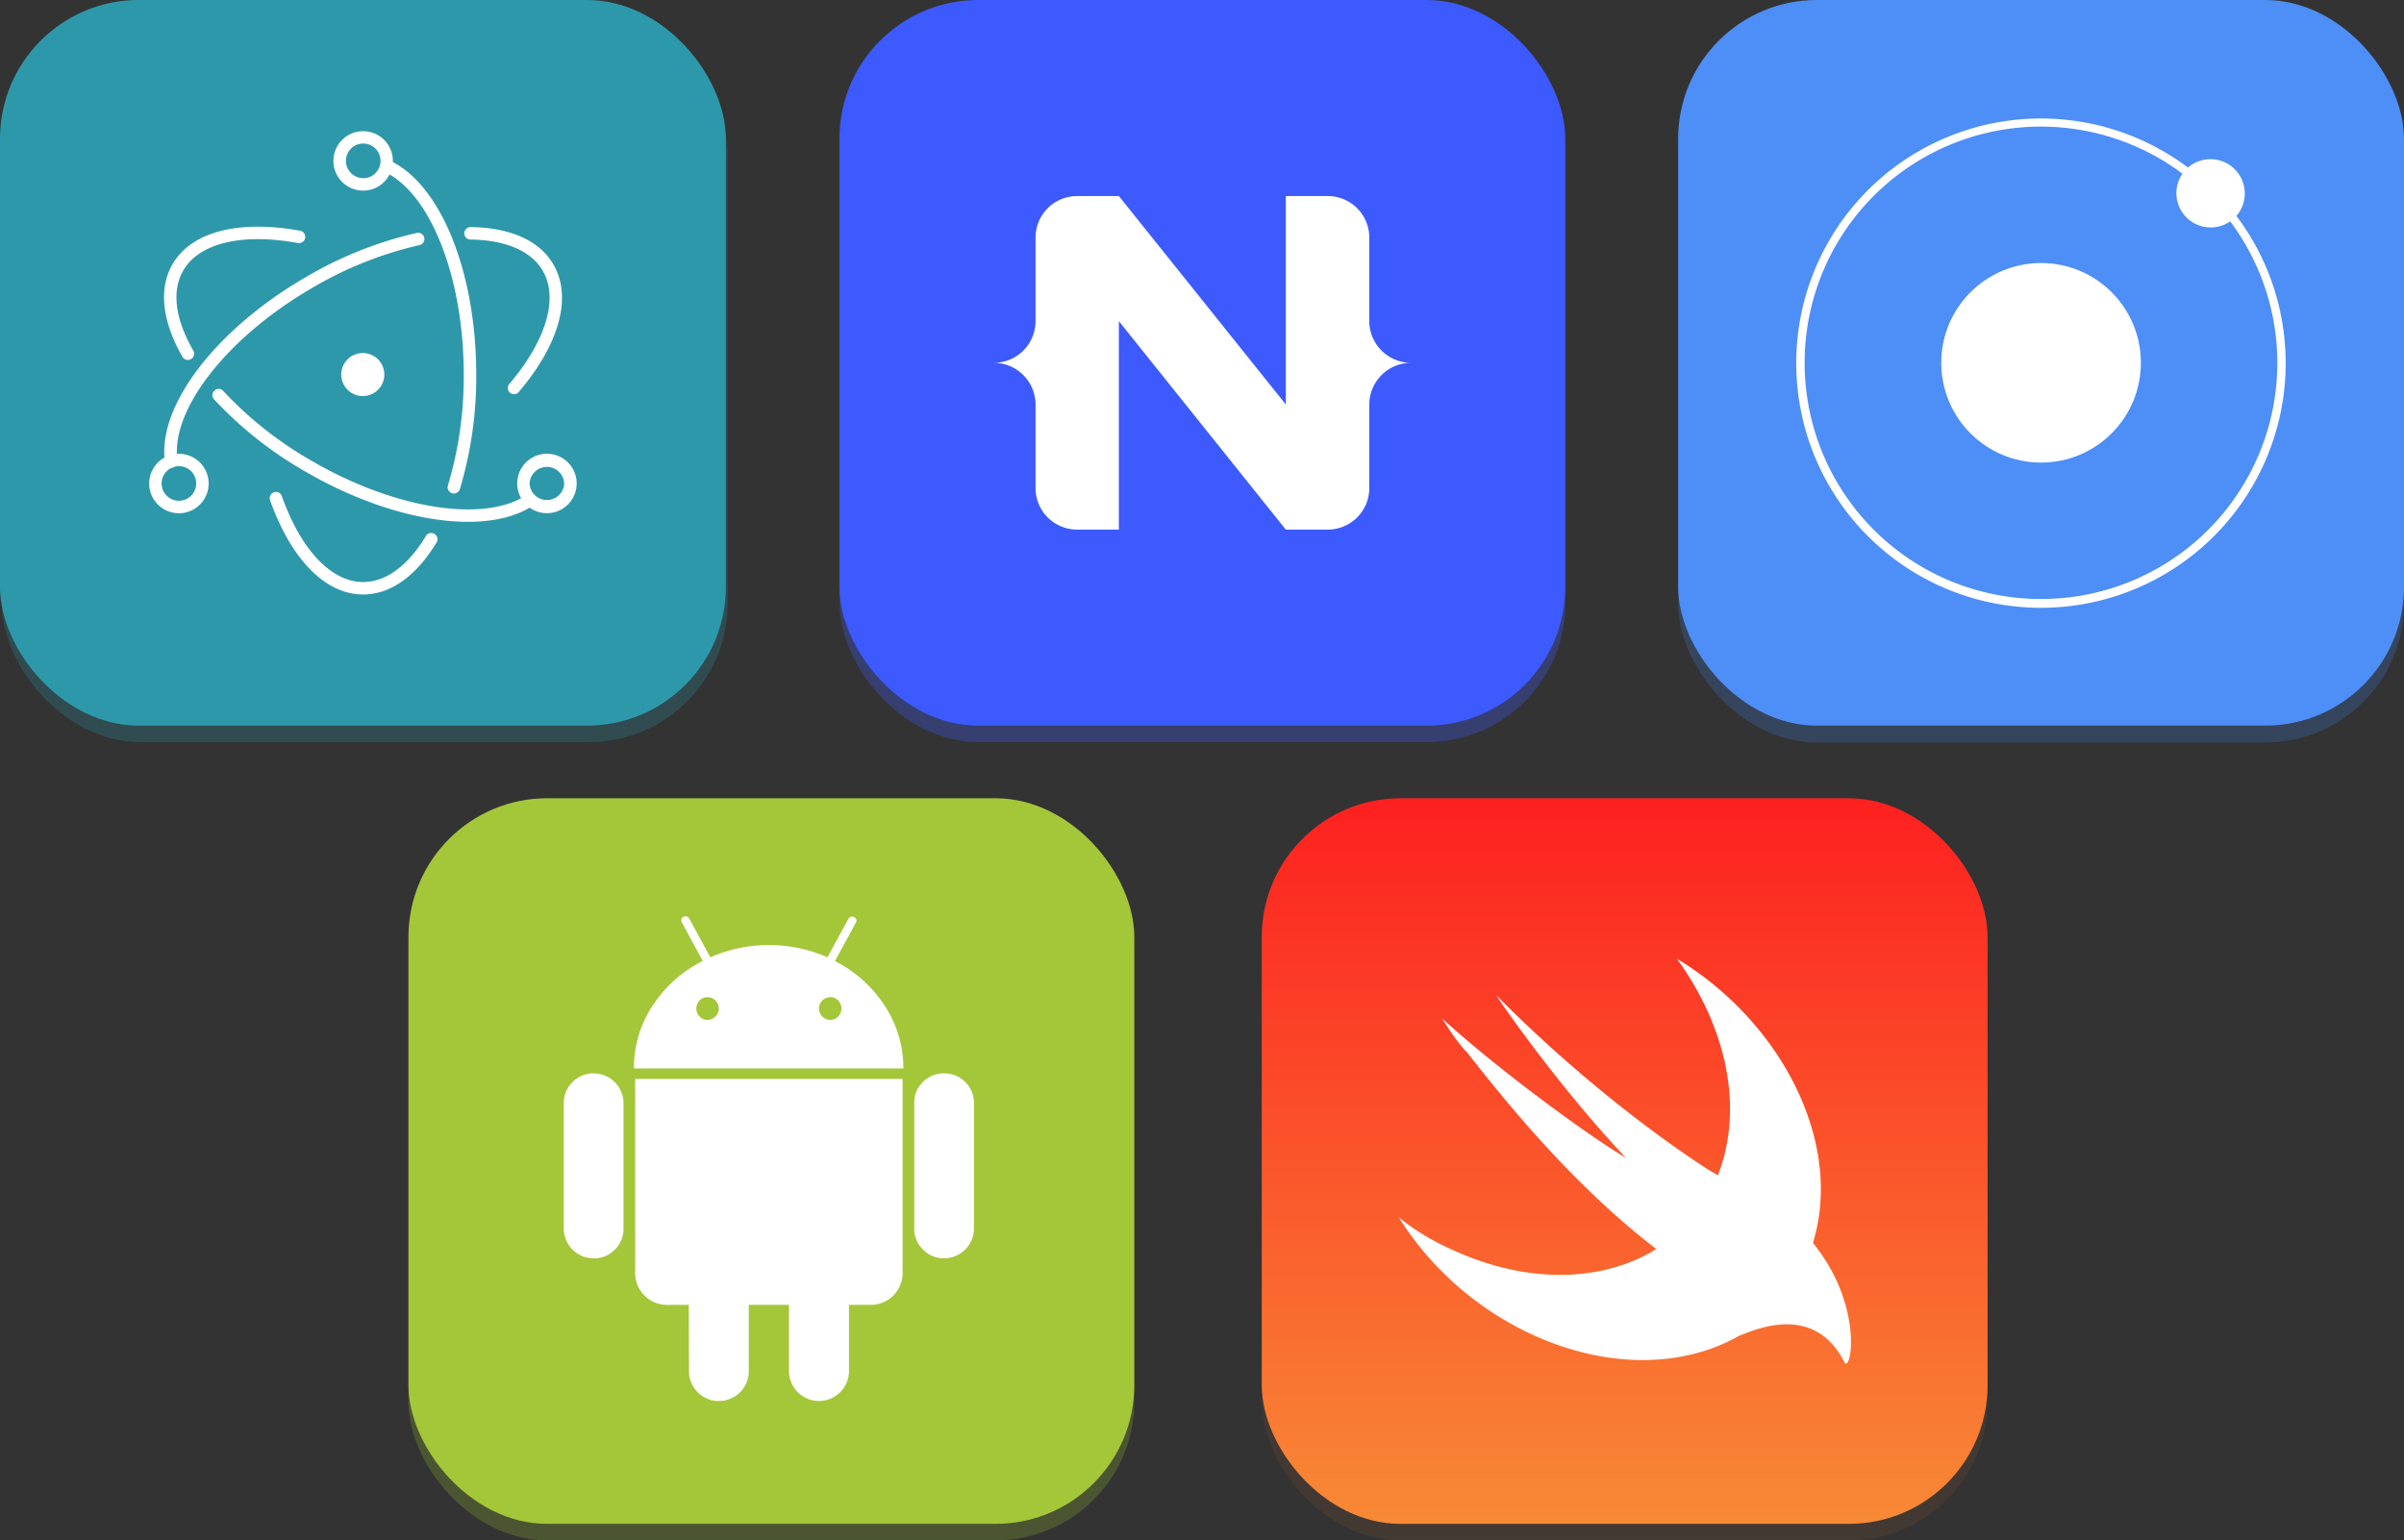 <svg xmlns="http://www.w3.org/2000/svg" xmlns:xlink="http://www.w3.org/1999/xlink" viewBox="0 0 770.73 494"><rect x="0" y="0" width="770.73" height="494" fill="#333333" stroke="none"/><defs><style>.cls-1{fill:none;}.cls-2{opacity:0.1;fill:url(#linear-gradient);}.cls-3{fill:url(#linear-gradient-2);}.cls-4{fill:#fff;}.cls-5{fill:#87a32f;}.cls-10,.cls-12,.cls-5,.cls-8{opacity:0.3;}.cls-6{fill:#a4c639;}.cls-7{clip-path:url(#clip-path);}.cls-8{fill:#3d6fc2;}.cls-9{fill:#4e8ef7;}.cls-10,.cls-11{fill:#3c5afd;}.cls-12{fill:#288696;}.cls-13{fill:#2e98ab;}</style><linearGradient id="linear-gradient" x1="520.87" y1="494" x2="520.87" y2="261.29" gradientUnits="userSpaceOnUse"><stop offset="0" stop-color="#d1742e"/><stop offset="1" stop-color="#c71919"/></linearGradient><linearGradient id="linear-gradient-2" x1="520.87" y1="488.71" x2="520.87" y2="256" gradientUnits="userSpaceOnUse"><stop offset="0" stop-color="#f88a36"/><stop offset="1" stop-color="#fd2020"/></linearGradient><clipPath id="clip-path"><rect class="cls-1" x="180.76" y="293.89" width="133.1" height="156.92"/></clipPath></defs><title>mobilize</title><g id="Layer_2" data-name="Layer 2"><g id="Layer_1-2" data-name="Layer 1"><rect class="cls-2" x="404.52" y="261.29" width="232.71" height="232.71" rx="44.48" ry="44.48"/><rect class="cls-3" x="404.52" y="256" width="232.71" height="232.71" rx="44.48" ry="44.48"/><path class="cls-4" d="M557.72,428.29c-17.07,9.86-40.54,10.87-64.15.75a100.32,100.32,0,0,1-45.15-38.64,76.07,76.07,0,0,0,16.68,10.17c24.38,11.43,48.76,10.65,65.92,0l0,0c-24.4-18.71-45.15-43.11-60.6-63-3.26-3.25-5.7-7.32-8.14-11,18.71,17.08,48.4,38.64,59,44.74-22.37-23.59-42.3-52.88-41.49-52.06,35.39,35.79,68.33,56.13,68.33,56.13,1.09.61,1.93,1.13,2.61,1.58a53.52,53.52,0,0,0,1.87-5.65c5.69-20.74-.81-44.34-15-63.86,32.94,19.93,52.47,57.35,44.33,88.67q-.32,1.27-.69,2.5l.29.35c16.27,20.34,11.79,41.89,9.76,37.83-8.82-17.27-25.16-12-33.47-8.48Z"/><rect class="cls-5" x="130.95" y="261.29" width="232.71" height="232.71" rx="44.48" ry="44.48"/><rect class="cls-6" x="130.95" y="256" width="232.71" height="232.71" rx="44.48" ry="44.48"/><g class="cls-7"><path class="cls-4" d="M190.37,344.23a9.28,9.28,0,0,0-6.81,2.8,9.17,9.17,0,0,0-2.81,6.73v40.16a9.56,9.56,0,0,0,9.62,9.62,9.15,9.15,0,0,0,6.78-2.8,9.38,9.38,0,0,0,2.75-6.82V353.76a9.56,9.56,0,0,0-9.53-9.52Zm0,0"/><path class="cls-4" d="M267.71,308.19,274.33,296a1.23,1.23,0,0,0-.46-1.87,1.3,1.3,0,0,0-1.87.56L265.28,307a46.89,46.89,0,0,0-37.54,0L221,294.64a1.3,1.3,0,0,0-1.87-.56,1.23,1.23,0,0,0-.46,1.87l6.63,12.24a40.87,40.87,0,0,0-16.06,14.33,36.16,36.16,0,0,0-6,20.13h86.38a36.18,36.18,0,0,0-6-20.13,41.05,41.05,0,0,0-16-14.33ZM229.37,326a3.48,3.48,0,0,1-2.57,1.08,3.32,3.32,0,0,1-2.52-1.08,3.73,3.73,0,0,1,0-5.13,3.36,3.36,0,0,1,2.52-1.07,3.63,3.63,0,0,1,2.57,6.21Zm39.37,0a3.35,3.35,0,0,1-2.52,1.08,3.64,3.64,0,0,1,0-7.29,3.37,3.37,0,0,1,2.52,1.07,3.73,3.73,0,0,1,0,5.13Zm0,0"/></g><path class="cls-4" d="M203.64,408.2a10.2,10.2,0,0,0,10.27,10.28h6.91l.09,21.2a9.31,9.31,0,0,0,2.8,6.82,9.19,9.19,0,0,0,6.73,2.8,9.55,9.55,0,0,0,9.62-9.62v-21.2h12.89v21.2a9.62,9.62,0,1,0,19.24,0v-21.2h7a10.19,10.19,0,0,0,10.18-10.27V346H203.64Zm0,0"/><path class="cls-4" d="M302.63,344.23a9.23,9.23,0,0,0-6.72,2.75,9.12,9.12,0,0,0-2.8,6.77v40.16a9.27,9.27,0,0,0,2.8,6.82,9.17,9.17,0,0,0,6.72,2.8,9.56,9.56,0,0,0,9.62-9.62V353.76a9.13,9.13,0,0,0-2.81-6.77,9.35,9.35,0,0,0-6.82-2.75Zm0,0"/><rect class="cls-8" x="538.02" y="5.41" width="232.71" height="232.71" rx="44.48" ry="44.48"/><rect class="cls-9" x="538.02" width="232.71" height="232.71" rx="44.48" ry="44.48"/><circle class="cls-4" cx="654.37" cy="116.35" r="32"/><path class="cls-4" d="M719.68,62.05a11,11,0,0,0-18.21-8.31A78.46,78.46,0,1,0,717,69.25,10.94,10.94,0,0,0,719.68,62.05ZM654.37,192.1A75.75,75.75,0,1,1,699.7,55.7,11,11,0,0,0,715,71,75.71,75.71,0,0,1,654.37,192.1Z"/><rect class="cls-10" x="269.18" y="5.29" width="232.71" height="232.71" rx="44.48" ry="44.48"/><rect class="cls-11" x="269.12" width="232.71" height="232.71" rx="44.48" ry="44.48"/><path class="cls-4" d="M358.72,62.88H345.36A13.31,13.31,0,0,0,332,76.24V103a13.4,13.4,0,0,1-13.4,13.36A13.41,13.41,0,0,1,332,129.72v26.76a13.31,13.31,0,0,0,13.36,13.36h13.36V103l53.51,66.84h13.36A13.31,13.31,0,0,0,439,156.47V129.72a13.41,13.41,0,0,1,13.4-13.36,13.43,13.43,0,0,1-9.46-3.92h0A13.32,13.32,0,0,1,439,103V76.24a13.31,13.31,0,0,0-13.36-13.36H412.24v66.84"/><rect class="cls-12" x="0.58" y="5.29" width="232.71" height="232.71" rx="44.48" ry="44.48"/><rect class="cls-13" width="232.71" height="232.71" rx="44.48" ry="44.48"/><path class="cls-4" d="M96.18,74c-19.41-3.54-34.76.17-40.88,10.76-4.56,7.91-3.26,18.39,3.16,29.6a2,2,0,1,0,3.46-2h0C56.13,102.29,55,93.24,58.75,86.76c5.08-8.8,18.77-12.1,36.72-8.83A2,2,0,0,0,96.24,74h-.06Z"/><path class="cls-4" d="M68.56,128a124.59,124.59,0,0,0,29.68,23.43c28.16,16.26,58.14,20.6,72.92,10.53a2,2,0,0,0-2.24-3.29c-13.22,9-41.7,4.89-68.68-10.69A120.64,120.64,0,0,1,71.5,125.31a2,2,0,0,0-3,2.63l0,0Z"/><path class="cls-4" d="M166.44,125.56c12.71-15,17.15-30.12,11-40.69C173,77.09,163.5,73,150.88,72.82a2,2,0,1,0-.05,4c11.35.15,19.53,3.69,23.21,10.06,5.07,8.78,1.11,22.25-10.64,36.13a2,2,0,1,0,3,2.63l0-.06ZM133.77,74.67A124.34,124.34,0,0,0,98.3,88.73c-29.07,16.78-48,41.53-45.4,59.48a2,2,0,0,0,4-.47l0-.11c-2.34-15.93,15.64-39.39,43.45-55.45a120.43,120.43,0,0,1,34.32-13.62,2,2,0,0,0-.83-3.89Z"/><path class="cls-4" d="M86.67,160.65c6.65,18.56,17.52,30,29.75,30,8.92,0,17.17-6.08,23.6-16.78a2,2,0,0,0-3.35-2.16l-.06.1c-5.78,9.62-12.88,14.85-20.19,14.85-10.15,0-19.85-10.19-26-27.35a2,2,0,1,0-3.78,1.26l0,.08ZM147.39,157a125,125,0,0,0,5.29-36.9c0-33-11.54-61.41-28-68.71a2,2,0,0,0-1.62,3.64c14.66,6.51,25.62,33.49,25.62,65.07a121.12,121.12,0,0,1-5.11,35.71,2,2,0,0,0,3.77,1.28Zm37.49-1.95a9.53,9.53,0,1,0-19.06,0h0a9.53,9.53,0,0,0,19.06,0Zm-4,0a5.55,5.55,0,0,1-11.09,0h0a5.55,5.55,0,0,1,11.09,0ZM57.36,164.6a9.53,9.53,0,1,0,0-19.06h0a9.53,9.53,0,0,0,0,19.06Zm0-4a5.55,5.55,0,1,1,5.55-5.55,5.55,5.55,0,0,1-5.55,5.55Z"/><path class="cls-4" d="M116.42,61.13a9.53,9.53,0,1,0-9.53-9.53A9.53,9.53,0,0,0,116.42,61.13Zm0-4A5.55,5.55,0,1,1,122,51.6a5.55,5.55,0,0,1-5.55,5.55Zm1.46,69.71a6.9,6.9,0,1,1,5.2-8.07,6.9,6.9,0,0,1-5.2,8.07Z"/></g></g></svg>